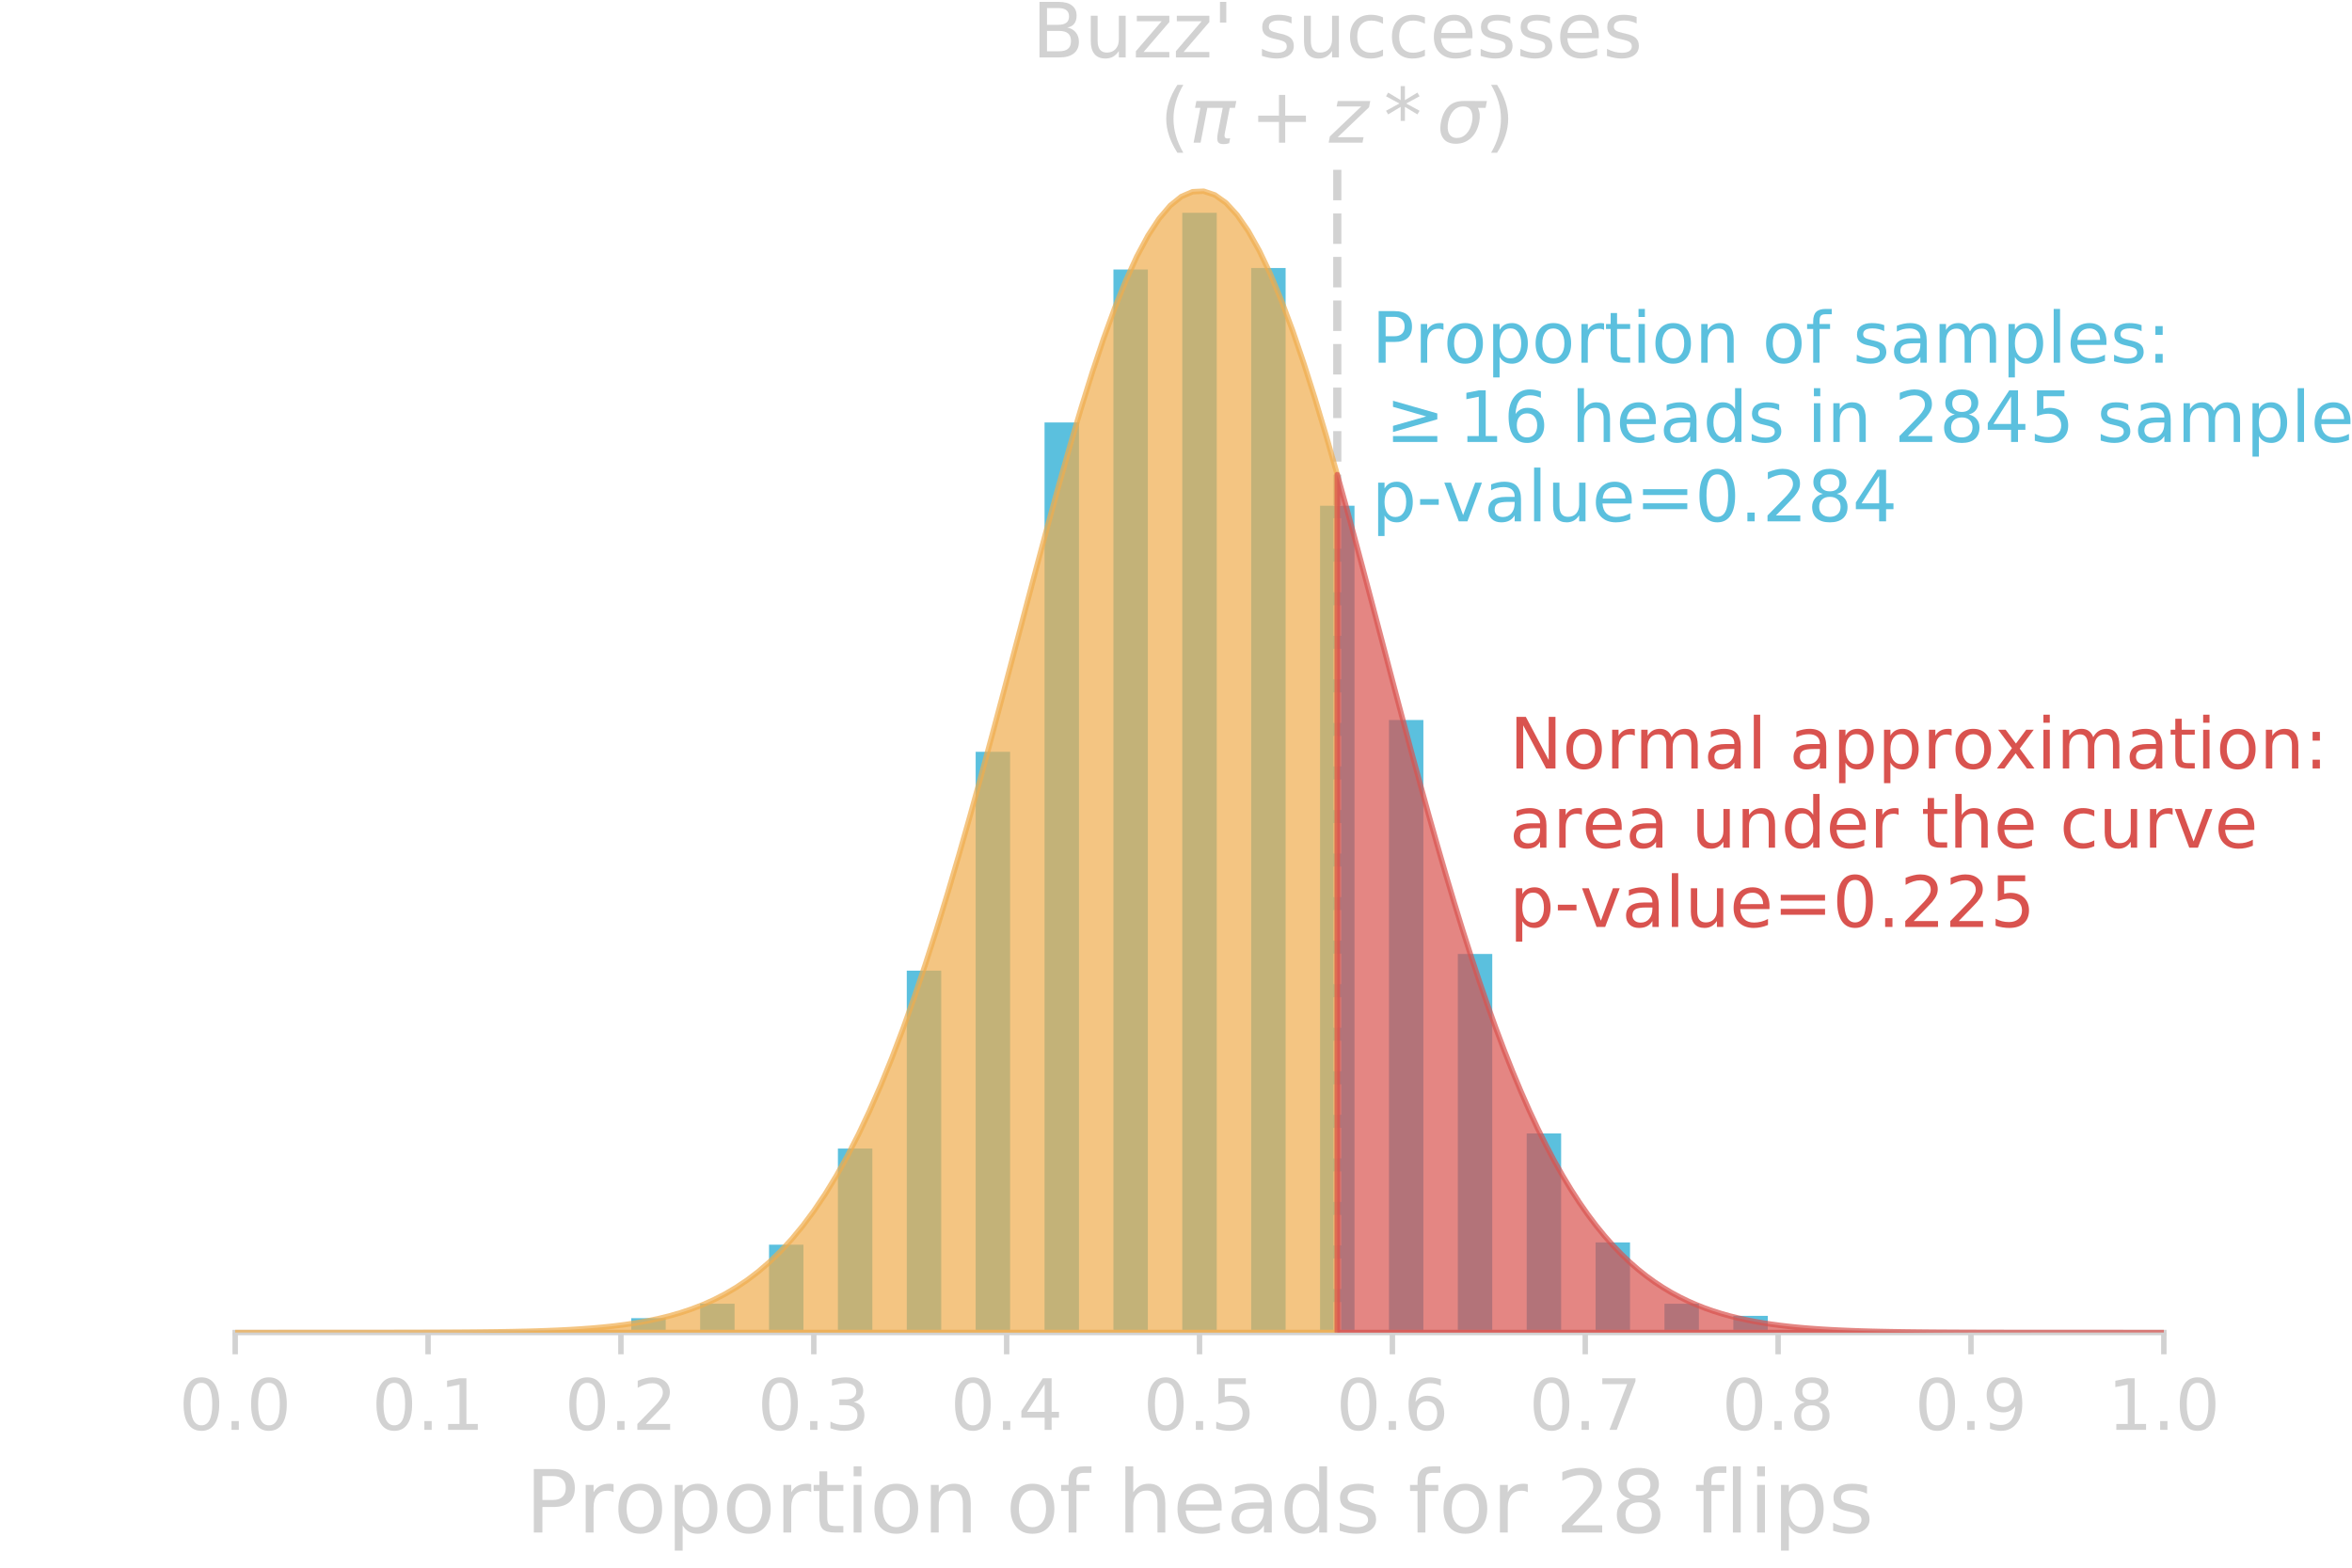 <?xml version="1.0" encoding="utf-8" standalone="no"?>
<!DOCTYPE svg PUBLIC "-//W3C//DTD SVG 1.1//EN"
  "http://www.w3.org/Graphics/SVG/1.1/DTD/svg11.dtd">
<!-- Created with matplotlib (http://matplotlib.org/) -->
<svg height="288pt" version="1.1" viewBox="0 0 432 288" width="432pt" xmlns="http://www.w3.org/2000/svg" xmlns:xlink="http://www.w3.org/1999/xlink">
 <defs>
  <style type="text/css">
*{stroke-linecap:butt;stroke-linejoin:round;}
  </style>
 </defs>
 <g id="figure_1">
  <g id="patch_1">
   <path d="M 0 288 
L 432 288 
L 432 0 
L 0 0 
z
" style="fill:none;"/>
  </g>
  <g id="axes_1">
   <g id="patch_2">
    <path d="M 43.2 244.8 
L 397.44 244.8 
L 397.44 28.8 
L 43.2 28.8 
z
" style="fill:none;"/>
   </g>
   <g id="patch_3">
    <path clip-path="url(#p667450e8bf)" d="M 40.037 244.8 
L 46.363 244.8 
L 46.363 244.8 
L 40.037 244.8 
z
" style="fill:#5bc0de;"/>
   </g>
   <g id="patch_4">
    <path clip-path="url(#p667450e8bf)" d="M 46.363 244.8 
L 52.689 244.8 
L 52.689 244.8 
L 46.363 244.8 
z
" style="fill:#5bc0de;"/>
   </g>
   <g id="patch_5">
    <path clip-path="url(#p667450e8bf)" d="M 52.689 244.8 
L 59.014 244.8 
L 59.014 244.8 
L 52.689 244.8 
z
" style="fill:#5bc0de;"/>
   </g>
   <g id="patch_6">
    <path clip-path="url(#p667450e8bf)" d="M 59.014 244.8 
L 65.34 244.8 
L 65.34 244.8 
L 59.014 244.8 
z
" style="fill:#5bc0de;"/>
   </g>
   <g id="patch_7">
    <path clip-path="url(#p667450e8bf)" d="M 65.34 244.8 
L 71.666 244.8 
L 71.666 244.8 
L 65.34 244.8 
z
" style="fill:#5bc0de;"/>
   </g>
   <g id="patch_8">
    <path clip-path="url(#p667450e8bf)" d="M 71.666 244.8 
L 77.991 244.8 
L 77.991 244.8 
L 71.666 244.8 
z
" style="fill:#5bc0de;"/>
   </g>
   <g id="patch_9">
    <path clip-path="url(#p667450e8bf)" d="M 77.991 244.8 
L 84.317 244.8 
L 84.317 244.661 
L 77.991 244.661 
z
" style="fill:#5bc0de;"/>
   </g>
   <g id="patch_10">
    <path clip-path="url(#p667450e8bf)" d="M 84.317 244.8 
L 90.643 244.8 
L 90.643 244.8 
L 84.317 244.8 
z
" style="fill:#5bc0de;"/>
   </g>
   <g id="patch_11">
    <path clip-path="url(#p667450e8bf)" d="M 90.643 244.8 
L 96.969 244.8 
L 96.969 244.8 
L 90.643 244.8 
z
" style="fill:#5bc0de;"/>
   </g>
   <g id="patch_12">
    <path clip-path="url(#p667450e8bf)" d="M 96.969 244.8 
L 103.294 244.8 
L 103.294 244.8 
L 96.969 244.8 
z
" style="fill:#5bc0de;"/>
   </g>
   <g id="patch_13">
    <path clip-path="url(#p667450e8bf)" d="M 103.294 244.8 
L 109.62 244.8 
L 109.62 244.522 
L 103.294 244.522 
z
" style="fill:#5bc0de;"/>
   </g>
   <g id="patch_14">
    <path clip-path="url(#p667450e8bf)" d="M 109.62 244.8 
L 115.946 244.8 
L 115.946 244.8 
L 109.62 244.8 
z
" style="fill:#5bc0de;"/>
   </g>
   <g id="patch_15">
    <path clip-path="url(#p667450e8bf)" d="M 115.946 244.8 
L 122.271 244.8 
L 122.271 242.157 
L 115.946 242.157 
z
" style="fill:#5bc0de;"/>
   </g>
   <g id="patch_16">
    <path clip-path="url(#p667450e8bf)" d="M 122.271 244.8 
L 128.597 244.8 
L 128.597 244.8 
L 122.271 244.8 
z
" style="fill:#5bc0de;"/>
   </g>
   <g id="patch_17">
    <path clip-path="url(#p667450e8bf)" d="M 128.597 244.8 
L 134.923 244.8 
L 134.923 239.515 
L 128.597 239.515 
z
" style="fill:#5bc0de;"/>
   </g>
   <g id="patch_18">
    <path clip-path="url(#p667450e8bf)" d="M 134.923 244.8 
L 141.249 244.8 
L 141.249 244.8 
L 134.923 244.8 
z
" style="fill:#5bc0de;"/>
   </g>
   <g id="patch_19">
    <path clip-path="url(#p667450e8bf)" d="M 141.249 244.8 
L 147.574 244.8 
L 147.574 228.666 
L 141.249 228.666 
z
" style="fill:#5bc0de;"/>
   </g>
   <g id="patch_20">
    <path clip-path="url(#p667450e8bf)" d="M 147.574 244.8 
L 153.9 244.8 
L 153.9 244.8 
L 147.574 244.8 
z
" style="fill:#5bc0de;"/>
   </g>
   <g id="patch_21">
    <path clip-path="url(#p667450e8bf)" d="M 153.9 244.8 
L 160.226 244.8 
L 160.226 211.001 
L 153.9 211.001 
z
" style="fill:#5bc0de;"/>
   </g>
   <g id="patch_22">
    <path clip-path="url(#p667450e8bf)" d="M 160.226 244.8 
L 166.551 244.8 
L 166.551 244.8 
L 160.226 244.8 
z
" style="fill:#5bc0de;"/>
   </g>
   <g id="patch_23">
    <path clip-path="url(#p667450e8bf)" d="M 166.551 244.8 
L 172.877 244.8 
L 172.877 178.315 
L 166.551 178.315 
z
" style="fill:#5bc0de;"/>
   </g>
   <g id="patch_24">
    <path clip-path="url(#p667450e8bf)" d="M 172.877 244.8 
L 179.203 244.8 
L 179.203 244.8 
L 172.877 244.8 
z
" style="fill:#5bc0de;"/>
   </g>
   <g id="patch_25">
    <path clip-path="url(#p667450e8bf)" d="M 179.203 244.8 
L 185.529 244.8 
L 185.529 138.118 
L 179.203 138.118 
z
" style="fill:#5bc0de;"/>
   </g>
   <g id="patch_26">
    <path clip-path="url(#p667450e8bf)" d="M 185.529 244.8 
L 191.854 244.8 
L 191.854 244.8 
L 185.529 244.8 
z
" style="fill:#5bc0de;"/>
   </g>
   <g id="patch_27">
    <path clip-path="url(#p667450e8bf)" d="M 191.854 244.8 
L 198.18 244.8 
L 198.18 77.614 
L 191.854 77.614 
z
" style="fill:#5bc0de;"/>
   </g>
   <g id="patch_28">
    <path clip-path="url(#p667450e8bf)" d="M 198.18 244.8 
L 204.506 244.8 
L 204.506 244.8 
L 198.18 244.8 
z
" style="fill:#5bc0de;"/>
   </g>
   <g id="patch_29">
    <path clip-path="url(#p667450e8bf)" d="M 204.506 244.8 
L 210.831 244.8 
L 210.831 49.517 
L 204.506 49.517 
z
" style="fill:#5bc0de;"/>
   </g>
   <g id="patch_30">
    <path clip-path="url(#p667450e8bf)" d="M 210.831 244.8 
L 217.157 244.8 
L 217.157 244.8 
L 210.831 244.8 
z
" style="fill:#5bc0de;"/>
   </g>
   <g id="patch_31">
    <path clip-path="url(#p667450e8bf)" d="M 217.157 244.8 
L 223.483 244.8 
L 223.483 39.086 
L 217.157 39.086 
z
" style="fill:#5bc0de;"/>
   </g>
   <g id="patch_32">
    <path clip-path="url(#p667450e8bf)" d="M 223.483 244.8 
L 229.809 244.8 
L 229.809 244.8 
L 223.483 244.8 
z
" style="fill:#5bc0de;"/>
   </g>
   <g id="patch_33">
    <path clip-path="url(#p667450e8bf)" d="M 229.809 244.8 
L 236.134 244.8 
L 236.134 49.239 
L 229.809 49.239 
z
" style="fill:#5bc0de;"/>
   </g>
   <g id="patch_34">
    <path clip-path="url(#p667450e8bf)" d="M 236.134 244.8 
L 242.46 244.8 
L 242.46 244.8 
L 236.134 244.8 
z
" style="fill:#5bc0de;"/>
   </g>
   <g id="patch_35">
    <path clip-path="url(#p667450e8bf)" d="M 242.46 244.8 
L 248.786 244.8 
L 248.786 92.914 
L 242.46 92.914 
z
" style="fill:#5bc0de;"/>
   </g>
   <g id="patch_36">
    <path clip-path="url(#p667450e8bf)" d="M 248.786 244.8 
L 255.111 244.8 
L 255.111 244.8 
L 248.786 244.8 
z
" style="fill:#5bc0de;"/>
   </g>
   <g id="patch_37">
    <path clip-path="url(#p667450e8bf)" d="M 255.111 244.8 
L 261.437 244.8 
L 261.437 132.276 
L 255.111 132.276 
z
" style="fill:#5bc0de;"/>
   </g>
   <g id="patch_38">
    <path clip-path="url(#p667450e8bf)" d="M 261.437 244.8 
L 267.763 244.8 
L 267.763 244.8 
L 261.437 244.8 
z
" style="fill:#5bc0de;"/>
   </g>
   <g id="patch_39">
    <path clip-path="url(#p667450e8bf)" d="M 267.763 244.8 
L 274.089 244.8 
L 274.089 175.255 
L 267.763 175.255 
z
" style="fill:#5bc0de;"/>
   </g>
   <g id="patch_40">
    <path clip-path="url(#p667450e8bf)" d="M 274.089 244.8 
L 280.414 244.8 
L 280.414 244.8 
L 274.089 244.8 
z
" style="fill:#5bc0de;"/>
   </g>
   <g id="patch_41">
    <path clip-path="url(#p667450e8bf)" d="M 280.414 244.8 
L 286.74 244.8 
L 286.74 208.219 
L 280.414 208.219 
z
" style="fill:#5bc0de;"/>
   </g>
   <g id="patch_42">
    <path clip-path="url(#p667450e8bf)" d="M 286.74 244.8 
L 293.066 244.8 
L 293.066 244.8 
L 286.74 244.8 
z
" style="fill:#5bc0de;"/>
   </g>
   <g id="patch_43">
    <path clip-path="url(#p667450e8bf)" d="M 293.066 244.8 
L 299.391 244.8 
L 299.391 228.248 
L 293.066 228.248 
z
" style="fill:#5bc0de;"/>
   </g>
   <g id="patch_44">
    <path clip-path="url(#p667450e8bf)" d="M 299.391 244.8 
L 305.717 244.8 
L 305.717 244.8 
L 299.391 244.8 
z
" style="fill:#5bc0de;"/>
   </g>
   <g id="patch_45">
    <path clip-path="url(#p667450e8bf)" d="M 305.717 244.8 
L 312.043 244.8 
L 312.043 239.515 
L 305.717 239.515 
z
" style="fill:#5bc0de;"/>
   </g>
   <g id="patch_46">
    <path clip-path="url(#p667450e8bf)" d="M 312.043 244.8 
L 318.369 244.8 
L 318.369 244.8 
L 312.043 244.8 
z
" style="fill:#5bc0de;"/>
   </g>
   <g id="patch_47">
    <path clip-path="url(#p667450e8bf)" d="M 318.369 244.8 
L 324.694 244.8 
L 324.694 241.74 
L 318.369 241.74 
z
" style="fill:#5bc0de;"/>
   </g>
   <g id="patch_48">
    <path clip-path="url(#p667450e8bf)" d="M 324.694 244.8 
L 331.02 244.8 
L 331.02 244.8 
L 324.694 244.8 
z
" style="fill:#5bc0de;"/>
   </g>
   <g id="patch_49">
    <path clip-path="url(#p667450e8bf)" d="M 331.02 244.8 
L 337.346 244.8 
L 337.346 244.522 
L 331.02 244.522 
z
" style="fill:#5bc0de;"/>
   </g>
   <g id="patch_50">
    <path clip-path="url(#p667450e8bf)" d="M 337.346 244.8 
L 343.671 244.8 
L 343.671 244.8 
L 337.346 244.8 
z
" style="fill:#5bc0de;"/>
   </g>
   <g id="patch_51">
    <path clip-path="url(#p667450e8bf)" d="M 343.671 244.8 
L 349.997 244.8 
L 349.997 244.8 
L 343.671 244.8 
z
" style="fill:#5bc0de;"/>
   </g>
   <g id="patch_52">
    <path clip-path="url(#p667450e8bf)" d="M 349.997 244.8 
L 356.323 244.8 
L 356.323 244.8 
L 349.997 244.8 
z
" style="fill:#5bc0de;"/>
   </g>
   <g id="patch_53">
    <path clip-path="url(#p667450e8bf)" d="M 356.323 244.8 
L 362.649 244.8 
L 362.649 244.8 
L 356.323 244.8 
z
" style="fill:#5bc0de;"/>
   </g>
   <g id="patch_54">
    <path clip-path="url(#p667450e8bf)" d="M 362.649 244.8 
L 368.974 244.8 
L 368.974 244.8 
L 362.649 244.8 
z
" style="fill:#5bc0de;"/>
   </g>
   <g id="patch_55">
    <path clip-path="url(#p667450e8bf)" d="M 368.974 244.8 
L 375.3 244.8 
L 375.3 244.8 
L 368.974 244.8 
z
" style="fill:#5bc0de;"/>
   </g>
   <g id="patch_56">
    <path clip-path="url(#p667450e8bf)" d="M 375.3 244.8 
L 381.626 244.8 
L 381.626 244.8 
L 375.3 244.8 
z
" style="fill:#5bc0de;"/>
   </g>
   <g id="patch_57">
    <path clip-path="url(#p667450e8bf)" d="M 381.626 244.8 
L 387.951 244.8 
L 387.951 244.8 
L 381.626 244.8 
z
" style="fill:#5bc0de;"/>
   </g>
   <g id="patch_58">
    <path clip-path="url(#p667450e8bf)" d="M 387.951 244.8 
L 394.277 244.8 
L 394.277 244.8 
L 387.951 244.8 
z
" style="fill:#5bc0de;"/>
   </g>
   <g id="patch_59">
    <path clip-path="url(#p667450e8bf)" d="M 394.277 244.8 
L 400.603 244.8 
L 400.603 244.8 
L 394.277 244.8 
z
" style="fill:#5bc0de;"/>
   </g>
   <g id="matplotlib.axis_1">
    <g id="xtick_1">
     <g id="line2d_1">
      <defs>
       <path d="M 0 0 
L 0 4 
" id="ma353cbca7d" style="stroke:#d2d2d2;"/>
      </defs>
      <g>
       <use style="fill:#d2d2d2;stroke:#d2d2d2;" x="43.2" xlink:href="#ma353cbca7d" y="244.8"/>
      </g>
     </g>
     <g id="text_1">
      <!-- 0.0 -->
      <defs>
       <path d="M 31.781 66.406 
Q 24.172 66.406 20.328 58.906 
Q 16.5 51.422 16.5 36.375 
Q 16.5 21.391 20.328 13.891 
Q 24.172 6.391 31.781 6.391 
Q 39.453 6.391 43.281 13.891 
Q 47.125 21.391 47.125 36.375 
Q 47.125 51.422 43.281 58.906 
Q 39.453 66.406 31.781 66.406 
M 31.781 74.219 
Q 44.047 74.219 50.516 64.516 
Q 56.984 54.828 56.984 36.375 
Q 56.984 17.969 50.516 8.266 
Q 44.047 -1.422 31.781 -1.422 
Q 19.531 -1.422 13.062 8.266 
Q 6.594 17.969 6.594 36.375 
Q 6.594 54.828 13.062 64.516 
Q 19.531 74.219 31.781 74.219 
" id="DejaVuSans-30"/>
       <path d="M 10.688 12.406 
L 21 12.406 
L 21 0 
L 10.688 0 
z
" id="DejaVuSans-2e"/>
      </defs>
      <g style="fill:#d2d2d2;" transform="translate(32.863 262.678)scale(0.13 -0.13)">
       <use xlink:href="#DejaVuSans-30"/>
       <use x="63.623" xlink:href="#DejaVuSans-2e"/>
       <use x="95.41" xlink:href="#DejaVuSans-30"/>
      </g>
     </g>
    </g>
    <g id="xtick_2">
     <g id="line2d_2">
      <g>
       <use style="fill:#d2d2d2;stroke:#d2d2d2;" x="78.624" xlink:href="#ma353cbca7d" y="244.8"/>
      </g>
     </g>
     <g id="text_2">
      <!-- 0.1 -->
      <defs>
       <path d="M 12.406 8.297 
L 28.516 8.297 
L 28.516 63.922 
L 10.984 60.406 
L 10.984 69.391 
L 28.422 72.906 
L 38.281 72.906 
L 38.281 8.297 
L 54.391 8.297 
L 54.391 0 
L 12.406 0 
z
" id="DejaVuSans-31"/>
      </defs>
      <g style="fill:#d2d2d2;" transform="translate(68.287 262.678)scale(0.13 -0.13)">
       <use xlink:href="#DejaVuSans-30"/>
       <use x="63.623" xlink:href="#DejaVuSans-2e"/>
       <use x="95.41" xlink:href="#DejaVuSans-31"/>
      </g>
     </g>
    </g>
    <g id="xtick_3">
     <g id="line2d_3">
      <g>
       <use style="fill:#d2d2d2;stroke:#d2d2d2;" x="114.048" xlink:href="#ma353cbca7d" y="244.8"/>
      </g>
     </g>
     <g id="text_3">
      <!-- 0.2 -->
      <defs>
       <path d="M 19.188 8.297 
L 53.609 8.297 
L 53.609 0 
L 7.328 0 
L 7.328 8.297 
Q 12.938 14.109 22.625 23.891 
Q 32.328 33.688 34.812 36.531 
Q 39.547 41.844 41.422 45.531 
Q 43.312 49.219 43.312 52.781 
Q 43.312 58.594 39.234 62.25 
Q 35.156 65.922 28.609 65.922 
Q 23.969 65.922 18.812 64.312 
Q 13.672 62.703 7.812 59.422 
L 7.812 69.391 
Q 13.766 71.781 18.938 73 
Q 24.125 74.219 28.422 74.219 
Q 39.75 74.219 46.484 68.547 
Q 53.219 62.891 53.219 53.422 
Q 53.219 48.922 51.531 44.891 
Q 49.859 40.875 45.406 35.406 
Q 44.188 33.984 37.641 27.219 
Q 31.109 20.453 19.188 8.297 
" id="DejaVuSans-32"/>
      </defs>
      <g style="fill:#d2d2d2;" transform="translate(103.711 262.678)scale(0.13 -0.13)">
       <use xlink:href="#DejaVuSans-30"/>
       <use x="63.623" xlink:href="#DejaVuSans-2e"/>
       <use x="95.41" xlink:href="#DejaVuSans-32"/>
      </g>
     </g>
    </g>
    <g id="xtick_4">
     <g id="line2d_4">
      <g>
       <use style="fill:#d2d2d2;stroke:#d2d2d2;" x="149.472" xlink:href="#ma353cbca7d" y="244.8"/>
      </g>
     </g>
     <g id="text_4">
      <!-- 0.3 -->
      <defs>
       <path d="M 40.578 39.312 
Q 47.656 37.797 51.625 33 
Q 55.609 28.219 55.609 21.188 
Q 55.609 10.406 48.188 4.484 
Q 40.766 -1.422 27.094 -1.422 
Q 22.516 -1.422 17.656 -0.516 
Q 12.797 0.391 7.625 2.203 
L 7.625 11.719 
Q 11.719 9.328 16.594 8.109 
Q 21.484 6.891 26.812 6.891 
Q 36.078 6.891 40.938 10.547 
Q 45.797 14.203 45.797 21.188 
Q 45.797 27.641 41.281 31.266 
Q 36.766 34.906 28.719 34.906 
L 20.219 34.906 
L 20.219 43.016 
L 29.109 43.016 
Q 36.375 43.016 40.234 45.922 
Q 44.094 48.828 44.094 54.297 
Q 44.094 59.906 40.109 62.906 
Q 36.141 65.922 28.719 65.922 
Q 24.656 65.922 20.016 65.031 
Q 15.375 64.156 9.812 62.312 
L 9.812 71.094 
Q 15.438 72.656 20.344 73.438 
Q 25.25 74.219 29.594 74.219 
Q 40.828 74.219 47.359 69.109 
Q 53.906 64.016 53.906 55.328 
Q 53.906 49.266 50.438 45.094 
Q 46.969 40.922 40.578 39.312 
" id="DejaVuSans-33"/>
      </defs>
      <g style="fill:#d2d2d2;" transform="translate(139.135 262.678)scale(0.13 -0.13)">
       <use xlink:href="#DejaVuSans-30"/>
       <use x="63.623" xlink:href="#DejaVuSans-2e"/>
       <use x="95.41" xlink:href="#DejaVuSans-33"/>
      </g>
     </g>
    </g>
    <g id="xtick_5">
     <g id="line2d_5">
      <g>
       <use style="fill:#d2d2d2;stroke:#d2d2d2;" x="184.896" xlink:href="#ma353cbca7d" y="244.8"/>
      </g>
     </g>
     <g id="text_5">
      <!-- 0.4 -->
      <defs>
       <path d="M 37.797 64.312 
L 12.891 25.391 
L 37.797 25.391 
z
M 35.203 72.906 
L 47.609 72.906 
L 47.609 25.391 
L 58.016 25.391 
L 58.016 17.188 
L 47.609 17.188 
L 47.609 0 
L 37.797 0 
L 37.797 17.188 
L 4.891 17.188 
L 4.891 26.703 
z
" id="DejaVuSans-34"/>
      </defs>
      <g style="fill:#d2d2d2;" transform="translate(174.559 262.678)scale(0.13 -0.13)">
       <use xlink:href="#DejaVuSans-30"/>
       <use x="63.623" xlink:href="#DejaVuSans-2e"/>
       <use x="95.41" xlink:href="#DejaVuSans-34"/>
      </g>
     </g>
    </g>
    <g id="xtick_6">
     <g id="line2d_6">
      <g>
       <use style="fill:#d2d2d2;stroke:#d2d2d2;" x="220.32" xlink:href="#ma353cbca7d" y="244.8"/>
      </g>
     </g>
     <g id="text_6">
      <!-- 0.5 -->
      <defs>
       <path d="M 10.797 72.906 
L 49.516 72.906 
L 49.516 64.594 
L 19.828 64.594 
L 19.828 46.734 
Q 21.969 47.469 24.109 47.828 
Q 26.266 48.188 28.422 48.188 
Q 40.625 48.188 47.75 41.5 
Q 54.891 34.812 54.891 23.391 
Q 54.891 11.625 47.562 5.094 
Q 40.234 -1.422 26.906 -1.422 
Q 22.312 -1.422 17.547 -0.641 
Q 12.797 0.141 7.719 1.703 
L 7.719 11.625 
Q 12.109 9.234 16.797 8.062 
Q 21.484 6.891 26.703 6.891 
Q 35.156 6.891 40.078 11.328 
Q 45.016 15.766 45.016 23.391 
Q 45.016 31 40.078 35.438 
Q 35.156 39.891 26.703 39.891 
Q 22.75 39.891 18.812 39.016 
Q 14.891 38.141 10.797 36.281 
z
" id="DejaVuSans-35"/>
      </defs>
      <g style="fill:#d2d2d2;" transform="translate(209.983 262.678)scale(0.13 -0.13)">
       <use xlink:href="#DejaVuSans-30"/>
       <use x="63.623" xlink:href="#DejaVuSans-2e"/>
       <use x="95.41" xlink:href="#DejaVuSans-35"/>
      </g>
     </g>
    </g>
    <g id="xtick_7">
     <g id="line2d_7">
      <g>
       <use style="fill:#d2d2d2;stroke:#d2d2d2;" x="255.744" xlink:href="#ma353cbca7d" y="244.8"/>
      </g>
     </g>
     <g id="text_7">
      <!-- 0.6 -->
      <defs>
       <path d="M 33.016 40.375 
Q 26.375 40.375 22.484 35.828 
Q 18.609 31.297 18.609 23.391 
Q 18.609 15.531 22.484 10.953 
Q 26.375 6.391 33.016 6.391 
Q 39.656 6.391 43.531 10.953 
Q 47.406 15.531 47.406 23.391 
Q 47.406 31.297 43.531 35.828 
Q 39.656 40.375 33.016 40.375 
M 52.594 71.297 
L 52.594 62.312 
Q 48.875 64.062 45.094 64.984 
Q 41.312 65.922 37.594 65.922 
Q 27.828 65.922 22.672 59.328 
Q 17.531 52.734 16.797 39.406 
Q 19.672 43.656 24.016 45.922 
Q 28.375 48.188 33.594 48.188 
Q 44.578 48.188 50.953 41.516 
Q 57.328 34.859 57.328 23.391 
Q 57.328 12.156 50.688 5.359 
Q 44.047 -1.422 33.016 -1.422 
Q 20.359 -1.422 13.672 8.266 
Q 6.984 17.969 6.984 36.375 
Q 6.984 53.656 15.188 63.938 
Q 23.391 74.219 37.203 74.219 
Q 40.922 74.219 44.703 73.484 
Q 48.484 72.75 52.594 71.297 
" id="DejaVuSans-36"/>
      </defs>
      <g style="fill:#d2d2d2;" transform="translate(245.407 262.678)scale(0.13 -0.13)">
       <use xlink:href="#DejaVuSans-30"/>
       <use x="63.623" xlink:href="#DejaVuSans-2e"/>
       <use x="95.41" xlink:href="#DejaVuSans-36"/>
      </g>
     </g>
    </g>
    <g id="xtick_8">
     <g id="line2d_8">
      <g>
       <use style="fill:#d2d2d2;stroke:#d2d2d2;" x="291.168" xlink:href="#ma353cbca7d" y="244.8"/>
      </g>
     </g>
     <g id="text_8">
      <!-- 0.7 -->
      <defs>
       <path d="M 8.203 72.906 
L 55.078 72.906 
L 55.078 68.703 
L 28.609 0 
L 18.312 0 
L 43.219 64.594 
L 8.203 64.594 
z
" id="DejaVuSans-37"/>
      </defs>
      <g style="fill:#d2d2d2;" transform="translate(280.831 262.678)scale(0.13 -0.13)">
       <use xlink:href="#DejaVuSans-30"/>
       <use x="63.623" xlink:href="#DejaVuSans-2e"/>
       <use x="95.41" xlink:href="#DejaVuSans-37"/>
      </g>
     </g>
    </g>
    <g id="xtick_9">
     <g id="line2d_9">
      <g>
       <use style="fill:#d2d2d2;stroke:#d2d2d2;" x="326.592" xlink:href="#ma353cbca7d" y="244.8"/>
      </g>
     </g>
     <g id="text_9">
      <!-- 0.8 -->
      <defs>
       <path d="M 31.781 34.625 
Q 24.75 34.625 20.719 30.859 
Q 16.703 27.094 16.703 20.516 
Q 16.703 13.922 20.719 10.156 
Q 24.75 6.391 31.781 6.391 
Q 38.812 6.391 42.859 10.172 
Q 46.922 13.969 46.922 20.516 
Q 46.922 27.094 42.891 30.859 
Q 38.875 34.625 31.781 34.625 
M 21.922 38.812 
Q 15.578 40.375 12.031 44.719 
Q 8.5 49.078 8.5 55.328 
Q 8.5 64.062 14.719 69.141 
Q 20.953 74.219 31.781 74.219 
Q 42.672 74.219 48.875 69.141 
Q 55.078 64.062 55.078 55.328 
Q 55.078 49.078 51.531 44.719 
Q 48 40.375 41.703 38.812 
Q 48.828 37.156 52.797 32.312 
Q 56.781 27.484 56.781 20.516 
Q 56.781 9.906 50.312 4.234 
Q 43.844 -1.422 31.781 -1.422 
Q 19.734 -1.422 13.25 4.234 
Q 6.781 9.906 6.781 20.516 
Q 6.781 27.484 10.781 32.312 
Q 14.797 37.156 21.922 38.812 
M 18.312 54.391 
Q 18.312 48.734 21.844 45.562 
Q 25.391 42.391 31.781 42.391 
Q 38.141 42.391 41.719 45.562 
Q 45.312 48.734 45.312 54.391 
Q 45.312 60.062 41.719 63.234 
Q 38.141 66.406 31.781 66.406 
Q 25.391 66.406 21.844 63.234 
Q 18.312 60.062 18.312 54.391 
" id="DejaVuSans-38"/>
      </defs>
      <g style="fill:#d2d2d2;" transform="translate(316.255 262.678)scale(0.13 -0.13)">
       <use xlink:href="#DejaVuSans-30"/>
       <use x="63.623" xlink:href="#DejaVuSans-2e"/>
       <use x="95.41" xlink:href="#DejaVuSans-38"/>
      </g>
     </g>
    </g>
    <g id="xtick_10">
     <g id="line2d_10">
      <g>
       <use style="fill:#d2d2d2;stroke:#d2d2d2;" x="362.016" xlink:href="#ma353cbca7d" y="244.8"/>
      </g>
     </g>
     <g id="text_10">
      <!-- 0.9 -->
      <defs>
       <path d="M 10.984 1.516 
L 10.984 10.5 
Q 14.703 8.734 18.5 7.812 
Q 22.312 6.891 25.984 6.891 
Q 35.75 6.891 40.891 13.453 
Q 46.047 20.016 46.781 33.406 
Q 43.953 29.203 39.594 26.953 
Q 35.25 24.703 29.984 24.703 
Q 19.047 24.703 12.672 31.312 
Q 6.297 37.938 6.297 49.422 
Q 6.297 60.641 12.938 67.422 
Q 19.578 74.219 30.609 74.219 
Q 43.266 74.219 49.922 64.516 
Q 56.594 54.828 56.594 36.375 
Q 56.594 19.141 48.406 8.859 
Q 40.234 -1.422 26.422 -1.422 
Q 22.703 -1.422 18.891 -0.688 
Q 15.094 0.047 10.984 1.516 
M 30.609 32.422 
Q 37.25 32.422 41.125 36.953 
Q 45.016 41.5 45.016 49.422 
Q 45.016 57.281 41.125 61.844 
Q 37.25 66.406 30.609 66.406 
Q 23.969 66.406 20.094 61.844 
Q 16.219 57.281 16.219 49.422 
Q 16.219 41.5 20.094 36.953 
Q 23.969 32.422 30.609 32.422 
" id="DejaVuSans-39"/>
      </defs>
      <g style="fill:#d2d2d2;" transform="translate(351.679 262.678)scale(0.13 -0.13)">
       <use xlink:href="#DejaVuSans-30"/>
       <use x="63.623" xlink:href="#DejaVuSans-2e"/>
       <use x="95.41" xlink:href="#DejaVuSans-39"/>
      </g>
     </g>
    </g>
    <g id="xtick_11">
     <g id="line2d_11">
      <g>
       <use style="fill:#d2d2d2;stroke:#d2d2d2;" x="397.44" xlink:href="#ma353cbca7d" y="244.8"/>
      </g>
     </g>
     <g id="text_11">
      <!-- 1.0 -->
      <g style="fill:#d2d2d2;" transform="translate(387.103 262.678)scale(0.13 -0.13)">
       <use xlink:href="#DejaVuSans-31"/>
       <use x="63.623" xlink:href="#DejaVuSans-2e"/>
       <use x="95.41" xlink:href="#DejaVuSans-30"/>
      </g>
     </g>
    </g>
    <g id="text_12">
     <!-- Proportion of heads for 28 flips -->
     <defs>
      <path d="M 19.672 64.797 
L 19.672 37.406 
L 32.078 37.406 
Q 38.969 37.406 42.719 40.969 
Q 46.484 44.531 46.484 51.125 
Q 46.484 57.672 42.719 61.234 
Q 38.969 64.797 32.078 64.797 
z
M 9.812 72.906 
L 32.078 72.906 
Q 44.344 72.906 50.609 67.359 
Q 56.891 61.812 56.891 51.125 
Q 56.891 40.328 50.609 34.812 
Q 44.344 29.297 32.078 29.297 
L 19.672 29.297 
L 19.672 0 
L 9.812 0 
z
" id="DejaVuSans-50"/>
      <path d="M 41.109 46.297 
Q 39.594 47.172 37.812 47.578 
Q 36.031 48 33.891 48 
Q 26.266 48 22.188 43.047 
Q 18.109 38.094 18.109 28.812 
L 18.109 0 
L 9.078 0 
L 9.078 54.688 
L 18.109 54.688 
L 18.109 46.188 
Q 20.953 51.172 25.484 53.578 
Q 30.031 56 36.531 56 
Q 37.453 56 38.578 55.875 
Q 39.703 55.766 41.062 55.516 
z
" id="DejaVuSans-72"/>
      <path d="M 30.609 48.391 
Q 23.391 48.391 19.188 42.75 
Q 14.984 37.109 14.984 27.297 
Q 14.984 17.484 19.156 11.844 
Q 23.344 6.203 30.609 6.203 
Q 37.797 6.203 41.984 11.859 
Q 46.188 17.531 46.188 27.297 
Q 46.188 37.016 41.984 42.703 
Q 37.797 48.391 30.609 48.391 
M 30.609 56 
Q 42.328 56 49.016 48.375 
Q 55.719 40.766 55.719 27.297 
Q 55.719 13.875 49.016 6.219 
Q 42.328 -1.422 30.609 -1.422 
Q 18.844 -1.422 12.172 6.219 
Q 5.516 13.875 5.516 27.297 
Q 5.516 40.766 12.172 48.375 
Q 18.844 56 30.609 56 
" id="DejaVuSans-6f"/>
      <path d="M 18.109 8.203 
L 18.109 -20.797 
L 9.078 -20.797 
L 9.078 54.688 
L 18.109 54.688 
L 18.109 46.391 
Q 20.953 51.266 25.266 53.625 
Q 29.594 56 35.594 56 
Q 45.562 56 51.781 48.094 
Q 58.016 40.188 58.016 27.297 
Q 58.016 14.406 51.781 6.484 
Q 45.562 -1.422 35.594 -1.422 
Q 29.594 -1.422 25.266 0.953 
Q 20.953 3.328 18.109 8.203 
M 48.688 27.297 
Q 48.688 37.203 44.609 42.844 
Q 40.531 48.484 33.406 48.484 
Q 26.266 48.484 22.188 42.844 
Q 18.109 37.203 18.109 27.297 
Q 18.109 17.391 22.188 11.75 
Q 26.266 6.109 33.406 6.109 
Q 40.531 6.109 44.609 11.75 
Q 48.688 17.391 48.688 27.297 
" id="DejaVuSans-70"/>
      <path d="M 18.312 70.219 
L 18.312 54.688 
L 36.812 54.688 
L 36.812 47.703 
L 18.312 47.703 
L 18.312 18.016 
Q 18.312 11.328 20.141 9.422 
Q 21.969 7.516 27.594 7.516 
L 36.812 7.516 
L 36.812 0 
L 27.594 0 
Q 17.188 0 13.234 3.875 
Q 9.281 7.766 9.281 18.016 
L 9.281 47.703 
L 2.688 47.703 
L 2.688 54.688 
L 9.281 54.688 
L 9.281 70.219 
z
" id="DejaVuSans-74"/>
      <path d="M 9.422 54.688 
L 18.406 54.688 
L 18.406 0 
L 9.422 0 
z
M 9.422 75.984 
L 18.406 75.984 
L 18.406 64.594 
L 9.422 64.594 
z
" id="DejaVuSans-69"/>
      <path d="M 54.891 33.016 
L 54.891 0 
L 45.906 0 
L 45.906 32.719 
Q 45.906 40.484 42.875 44.328 
Q 39.844 48.188 33.797 48.188 
Q 26.516 48.188 22.312 43.547 
Q 18.109 38.922 18.109 30.906 
L 18.109 0 
L 9.078 0 
L 9.078 54.688 
L 18.109 54.688 
L 18.109 46.188 
Q 21.344 51.125 25.703 53.562 
Q 30.078 56 35.797 56 
Q 45.219 56 50.047 50.172 
Q 54.891 44.344 54.891 33.016 
" id="DejaVuSans-6e"/>
      <path id="DejaVuSans-20"/>
      <path d="M 37.109 75.984 
L 37.109 68.5 
L 28.516 68.5 
Q 23.688 68.5 21.797 66.547 
Q 19.922 64.594 19.922 59.516 
L 19.922 54.688 
L 34.719 54.688 
L 34.719 47.703 
L 19.922 47.703 
L 19.922 0 
L 10.891 0 
L 10.891 47.703 
L 2.297 47.703 
L 2.297 54.688 
L 10.891 54.688 
L 10.891 58.5 
Q 10.891 67.625 15.141 71.797 
Q 19.391 75.984 28.609 75.984 
z
" id="DejaVuSans-66"/>
      <path d="M 54.891 33.016 
L 54.891 0 
L 45.906 0 
L 45.906 32.719 
Q 45.906 40.484 42.875 44.328 
Q 39.844 48.188 33.797 48.188 
Q 26.516 48.188 22.312 43.547 
Q 18.109 38.922 18.109 30.906 
L 18.109 0 
L 9.078 0 
L 9.078 75.984 
L 18.109 75.984 
L 18.109 46.188 
Q 21.344 51.125 25.703 53.562 
Q 30.078 56 35.797 56 
Q 45.219 56 50.047 50.172 
Q 54.891 44.344 54.891 33.016 
" id="DejaVuSans-68"/>
      <path d="M 56.203 29.594 
L 56.203 25.203 
L 14.891 25.203 
Q 15.484 15.922 20.484 11.062 
Q 25.484 6.203 34.422 6.203 
Q 39.594 6.203 44.453 7.469 
Q 49.312 8.734 54.109 11.281 
L 54.109 2.781 
Q 49.266 0.734 44.188 -0.344 
Q 39.109 -1.422 33.891 -1.422 
Q 20.797 -1.422 13.156 6.188 
Q 5.516 13.812 5.516 26.812 
Q 5.516 40.234 12.766 48.109 
Q 20.016 56 32.328 56 
Q 43.359 56 49.781 48.891 
Q 56.203 41.797 56.203 29.594 
M 47.219 32.234 
Q 47.125 39.594 43.094 43.984 
Q 39.062 48.391 32.422 48.391 
Q 24.906 48.391 20.391 44.141 
Q 15.875 39.891 15.188 32.172 
z
" id="DejaVuSans-65"/>
      <path d="M 34.281 27.484 
Q 23.391 27.484 19.188 25 
Q 14.984 22.516 14.984 16.5 
Q 14.984 11.719 18.141 8.906 
Q 21.297 6.109 26.703 6.109 
Q 34.188 6.109 38.703 11.406 
Q 43.219 16.703 43.219 25.484 
L 43.219 27.484 
z
M 52.203 31.203 
L 52.203 0 
L 43.219 0 
L 43.219 8.297 
Q 40.141 3.328 35.547 0.953 
Q 30.953 -1.422 24.312 -1.422 
Q 15.922 -1.422 10.953 3.297 
Q 6 8.016 6 15.922 
Q 6 25.141 12.172 29.828 
Q 18.359 34.516 30.609 34.516 
L 43.219 34.516 
L 43.219 35.406 
Q 43.219 41.609 39.141 45 
Q 35.062 48.391 27.688 48.391 
Q 23 48.391 18.547 47.266 
Q 14.109 46.141 10.016 43.891 
L 10.016 52.203 
Q 14.938 54.109 19.578 55.047 
Q 24.219 56 28.609 56 
Q 40.484 56 46.344 49.844 
Q 52.203 43.703 52.203 31.203 
" id="DejaVuSans-61"/>
      <path d="M 45.406 46.391 
L 45.406 75.984 
L 54.391 75.984 
L 54.391 0 
L 45.406 0 
L 45.406 8.203 
Q 42.578 3.328 38.25 0.953 
Q 33.938 -1.422 27.875 -1.422 
Q 17.969 -1.422 11.734 6.484 
Q 5.516 14.406 5.516 27.297 
Q 5.516 40.188 11.734 48.094 
Q 17.969 56 27.875 56 
Q 33.938 56 38.25 53.625 
Q 42.578 51.266 45.406 46.391 
M 14.797 27.297 
Q 14.797 17.391 18.875 11.75 
Q 22.953 6.109 30.078 6.109 
Q 37.203 6.109 41.297 11.75 
Q 45.406 17.391 45.406 27.297 
Q 45.406 37.203 41.297 42.844 
Q 37.203 48.484 30.078 48.484 
Q 22.953 48.484 18.875 42.844 
Q 14.797 37.203 14.797 27.297 
" id="DejaVuSans-64"/>
      <path d="M 44.281 53.078 
L 44.281 44.578 
Q 40.484 46.531 36.375 47.5 
Q 32.281 48.484 27.875 48.484 
Q 21.188 48.484 17.844 46.438 
Q 14.5 44.391 14.5 40.281 
Q 14.5 37.156 16.891 35.375 
Q 19.281 33.594 26.516 31.984 
L 29.594 31.297 
Q 39.156 29.25 43.188 25.516 
Q 47.219 21.781 47.219 15.094 
Q 47.219 7.469 41.188 3.016 
Q 35.156 -1.422 24.609 -1.422 
Q 20.219 -1.422 15.453 -0.562 
Q 10.688 0.297 5.422 2 
L 5.422 11.281 
Q 10.406 8.688 15.234 7.391 
Q 20.062 6.109 24.812 6.109 
Q 31.156 6.109 34.562 8.281 
Q 37.984 10.453 37.984 14.406 
Q 37.984 18.062 35.516 20.016 
Q 33.062 21.969 24.703 23.781 
L 21.578 24.516 
Q 13.234 26.266 9.516 29.906 
Q 5.812 33.547 5.812 39.891 
Q 5.812 47.609 11.281 51.797 
Q 16.75 56 26.812 56 
Q 31.781 56 36.172 55.266 
Q 40.578 54.547 44.281 53.078 
" id="DejaVuSans-73"/>
      <path d="M 9.422 75.984 
L 18.406 75.984 
L 18.406 0 
L 9.422 0 
z
" id="DejaVuSans-6c"/>
     </defs>
     <g style="fill:#d2d2d2;" transform="translate(96.478 281.539)scale(0.16 -0.16)">
      <use xlink:href="#DejaVuSans-50"/>
      <use x="60.287" xlink:href="#DejaVuSans-72"/>
      <use x="101.369" xlink:href="#DejaVuSans-6f"/>
      <use x="162.551" xlink:href="#DejaVuSans-70"/>
      <use x="226.027" xlink:href="#DejaVuSans-6f"/>
      <use x="287.209" xlink:href="#DejaVuSans-72"/>
      <use x="328.322" xlink:href="#DejaVuSans-74"/>
      <use x="367.531" xlink:href="#DejaVuSans-69"/>
      <use x="395.314" xlink:href="#DejaVuSans-6f"/>
      <use x="456.496" xlink:href="#DejaVuSans-6e"/>
      <use x="519.875" xlink:href="#DejaVuSans-20"/>
      <use x="551.662" xlink:href="#DejaVuSans-6f"/>
      <use x="612.844" xlink:href="#DejaVuSans-66"/>
      <use x="648.049" xlink:href="#DejaVuSans-20"/>
      <use x="679.836" xlink:href="#DejaVuSans-68"/>
      <use x="743.215" xlink:href="#DejaVuSans-65"/>
      <use x="804.738" xlink:href="#DejaVuSans-61"/>
      <use x="866.018" xlink:href="#DejaVuSans-64"/>
      <use x="929.494" xlink:href="#DejaVuSans-73"/>
      <use x="981.594" xlink:href="#DejaVuSans-20"/>
      <use x="1013.381" xlink:href="#DejaVuSans-66"/>
      <use x="1048.586" xlink:href="#DejaVuSans-6f"/>
      <use x="1109.768" xlink:href="#DejaVuSans-72"/>
      <use x="1150.881" xlink:href="#DejaVuSans-20"/>
      <use x="1182.668" xlink:href="#DejaVuSans-32"/>
      <use x="1246.291" xlink:href="#DejaVuSans-38"/>
      <use x="1309.914" xlink:href="#DejaVuSans-20"/>
      <use x="1341.701" xlink:href="#DejaVuSans-66"/>
      <use x="1376.906" xlink:href="#DejaVuSans-6c"/>
      <use x="1404.689" xlink:href="#DejaVuSans-69"/>
      <use x="1432.473" xlink:href="#DejaVuSans-70"/>
      <use x="1495.949" xlink:href="#DejaVuSans-73"/>
     </g>
    </g>
   </g>
   <g id="matplotlib.axis_2"/>
   <g id="line2d_12">
    <path clip-path="url(#p667450e8bf)" d="M 245.623 244.8 
L 245.623 30.96 
" style="fill:none;stroke:#d2d2d2;stroke-dasharray:5.6,2.4;stroke-dashoffset:0;stroke-width:1.5;"/>
   </g>
   <g id="patch_60">
    <path d="M 43.2 244.8 
L 397.44 244.8 
" style="fill:none;stroke:#d2d2d2;stroke-linecap:square;stroke-linejoin:miter;"/>
   </g>
   <g id="text_13">
    <!-- Buzz' successes -->
    <defs>
     <path d="M 19.672 34.812 
L 19.672 8.109 
L 35.5 8.109 
Q 43.453 8.109 47.281 11.406 
Q 51.125 14.703 51.125 21.484 
Q 51.125 28.328 47.281 31.562 
Q 43.453 34.812 35.5 34.812 
z
M 19.672 64.797 
L 19.672 42.828 
L 34.281 42.828 
Q 41.5 42.828 45.031 45.531 
Q 48.578 48.25 48.578 53.812 
Q 48.578 59.328 45.031 62.062 
Q 41.5 64.797 34.281 64.797 
z
M 9.812 72.906 
L 35.016 72.906 
Q 46.297 72.906 52.391 68.219 
Q 58.5 63.531 58.5 54.891 
Q 58.5 48.188 55.375 44.234 
Q 52.25 40.281 46.188 39.312 
Q 53.469 37.75 57.5 32.781 
Q 61.531 27.828 61.531 20.406 
Q 61.531 10.641 54.891 5.312 
Q 48.25 0 35.984 0 
L 9.812 0 
z
" id="DejaVuSans-42"/>
     <path d="M 8.5 21.578 
L 8.5 54.688 
L 17.484 54.688 
L 17.484 21.922 
Q 17.484 14.156 20.5 10.266 
Q 23.531 6.391 29.594 6.391 
Q 36.859 6.391 41.078 11.031 
Q 45.312 15.672 45.312 23.688 
L 45.312 54.688 
L 54.297 54.688 
L 54.297 0 
L 45.312 0 
L 45.312 8.406 
Q 42.047 3.422 37.719 1 
Q 33.406 -1.422 27.688 -1.422 
Q 18.266 -1.422 13.375 4.438 
Q 8.5 10.297 8.5 21.578 
M 31.109 56 
z
" id="DejaVuSans-75"/>
     <path d="M 5.516 54.688 
L 48.188 54.688 
L 48.188 46.484 
L 14.406 7.172 
L 48.188 7.172 
L 48.188 0 
L 4.297 0 
L 4.297 8.203 
L 38.094 47.516 
L 5.516 47.516 
z
" id="DejaVuSans-7a"/>
     <path d="M 17.922 72.906 
L 17.922 45.797 
L 9.625 45.797 
L 9.625 72.906 
z
" id="DejaVuSans-27"/>
     <path d="M 48.781 52.594 
L 48.781 44.188 
Q 44.969 46.297 41.141 47.344 
Q 37.312 48.391 33.406 48.391 
Q 24.656 48.391 19.812 42.844 
Q 14.984 37.312 14.984 27.297 
Q 14.984 17.281 19.812 11.734 
Q 24.656 6.203 33.406 6.203 
Q 37.312 6.203 41.141 7.25 
Q 44.969 8.297 48.781 10.406 
L 48.781 2.094 
Q 45.016 0.344 40.984 -0.531 
Q 36.969 -1.422 32.422 -1.422 
Q 20.062 -1.422 12.781 6.344 
Q 5.516 14.109 5.516 27.297 
Q 5.516 40.672 12.859 48.328 
Q 20.219 56 33.016 56 
Q 37.156 56 41.109 55.141 
Q 45.062 54.297 48.781 52.594 
" id="DejaVuSans-63"/>
    </defs>
    <g style="fill:#d2d2d2;" transform="translate(189.553 10.553)scale(0.14 -0.14)">
     <use xlink:href="#DejaVuSans-42"/>
     <use x="68.604" xlink:href="#DejaVuSans-75"/>
     <use x="131.982" xlink:href="#DejaVuSans-7a"/>
     <use x="184.473" xlink:href="#DejaVuSans-7a"/>
     <use x="236.963" xlink:href="#DejaVuSans-27"/>
     <use x="264.453" xlink:href="#DejaVuSans-20"/>
     <use x="296.24" xlink:href="#DejaVuSans-73"/>
     <use x="348.34" xlink:href="#DejaVuSans-75"/>
     <use x="411.719" xlink:href="#DejaVuSans-63"/>
     <use x="466.699" xlink:href="#DejaVuSans-63"/>
     <use x="521.68" xlink:href="#DejaVuSans-65"/>
     <use x="583.203" xlink:href="#DejaVuSans-73"/>
     <use x="635.303" xlink:href="#DejaVuSans-73"/>
     <use x="687.402" xlink:href="#DejaVuSans-65"/>
     <use x="748.926" xlink:href="#DejaVuSans-73"/>
    </g>
    <!-- ($\pi+z*\sigma$) -->
    <defs>
     <path d="M 31 75.875 
Q 24.469 64.656 21.281 53.656 
Q 18.109 42.672 18.109 31.391 
Q 18.109 20.125 21.312 9.062 
Q 24.516 -2 31 -13.188 
L 23.188 -13.188 
Q 15.875 -1.703 12.234 9.375 
Q 8.594 20.453 8.594 31.391 
Q 8.594 42.281 12.203 53.312 
Q 15.828 64.359 23.188 75.875 
z
" id="DejaVuSans-28"/>
     <path d="M 9.125 54.688 
L 61.531 54.688 
L 59.766 45.703 
L 52.875 45.703 
L 46.344 12.109 
Q 45.656 8.594 46.578 7.031 
Q 47.469 5.516 50.141 5.516 
Q 50.875 5.516 51.953 5.672 
Q 53.078 5.766 53.422 5.812 
L 52.156 -0.688 
Q 50.344 -1.312 48.484 -1.609 
Q 46.578 -1.906 44.781 -1.906 
Q 38.922 -1.906 37.312 1.266 
Q 35.688 4.5 37.359 13.094 
L 43.703 45.703 
L 23.531 45.703 
L 14.656 0 
L 5.469 0 
L 14.359 45.703 
L 7.375 45.703 
z
" id="DejaVuSans-Oblique-3c0"/>
     <path d="M 46 62.703 
L 46 35.5 
L 73.188 35.5 
L 73.188 27.203 
L 46 27.203 
L 46 0 
L 37.797 0 
L 37.797 27.203 
L 10.594 27.203 
L 10.594 35.5 
L 37.797 35.5 
L 37.797 62.703 
z
" id="DejaVuSans-2b"/>
     <path d="M 11.625 54.688 
L 54.297 54.688 
L 52.688 46.484 
L 11.531 7.172 
L 45.516 7.172 
L 44.094 0 
L -0.297 0 
L 1.312 8.203 
L 42.484 47.516 
L 10.203 47.516 
z
" id="DejaVuSans-Oblique-7a"/>
     <path d="M 47.016 60.891 
L 29.5 51.422 
L 47.016 41.891 
L 44.188 37.109 
L 27.781 47.016 
L 27.781 28.609 
L 22.219 28.609 
L 22.219 47.016 
L 5.812 37.109 
L 2.984 41.891 
L 20.516 51.422 
L 2.984 60.891 
L 5.812 65.719 
L 22.219 55.812 
L 22.219 74.219 
L 27.781 74.219 
L 27.781 55.812 
L 44.188 65.719 
z
" id="DejaVuSans-2a"/>
     <path d="M 34.672 47.562 
Q 27.25 47.562 22.219 42.188 
Q 16.891 36.578 15.141 27.297 
Q 13.188 17.484 16.312 11.812 
Q 19.391 6.203 26.656 6.203 
Q 33.844 6.203 39.109 11.859 
Q 44.438 17.531 46.344 27.297 
Q 48.047 36.234 45.016 42.188 
Q 42.188 47.562 34.672 47.562 
M 36.078 54.734 
L 65.922 54.688 
L 64.156 45.703 
L 54.109 45.703 
Q 57.906 38.094 55.859 27.297 
Q 53.219 13.875 45.062 6.25 
Q 36.859 -1.422 25.141 -1.422 
Q 13.375 -1.422 8.203 6.25 
Q 3.031 13.875 5.672 27.297 
Q 8.25 40.766 16.406 48.391 
Q 23.188 54.734 36.078 54.734 
" id="DejaVuSans-Oblique-3c3"/>
     <path d="M 8.016 75.875 
L 15.828 75.875 
Q 23.141 64.359 26.781 53.312 
Q 30.422 42.281 30.422 31.391 
Q 30.422 20.453 26.781 9.375 
Q 23.141 -1.703 15.828 -13.188 
L 8.016 -13.188 
Q 14.5 -2 17.703 9.062 
Q 20.906 20.125 20.906 31.391 
Q 20.906 42.672 17.703 53.656 
Q 14.5 64.656 8.016 75.875 
" id="DejaVuSans-29"/>
    </defs>
    <g style="fill:#d2d2d2;" transform="translate(213.003 26.23)scale(0.14 -0.14)">
     <use transform="translate(0 0.125)" xlink:href="#DejaVuSans-28"/>
     <use transform="translate(39.014 0.125)" xlink:href="#DejaVuSans-Oblique-3c0"/>
     <use transform="translate(118.701 0.125)" xlink:href="#DejaVuSans-2b"/>
     <use transform="translate(221.973 0.125)" xlink:href="#DejaVuSans-Oblique-7a"/>
     <use transform="translate(293.945 0.125)" xlink:href="#DejaVuSans-2a"/>
     <use transform="translate(363.428 0.125)" xlink:href="#DejaVuSans-Oblique-3c3"/>
     <use transform="translate(426.807 0.125)" xlink:href="#DejaVuSans-29"/>
    </g>
   </g>
   <g id="PolyCollection_1">
    <defs>
     <path d="M 43.2 -43.2 
L 43.2 -43.2 
L 45.245 -43.2 
L 47.289 -43.2 
L 49.334 -43.2 
L 51.379 -43.201 
L 53.423 -43.201 
L 55.468 -43.201 
L 57.513 -43.202 
L 59.557 -43.202 
L 61.602 -43.203 
L 63.647 -43.204 
L 65.691 -43.205 
L 67.736 -43.206 
L 69.781 -43.209 
L 71.825 -43.211 
L 73.87 -43.215 
L 75.915 -43.219 
L 77.959 -43.225 
L 80.004 -43.232 
L 82.049 -43.241 
L 84.094 -43.253 
L 86.138 -43.268 
L 88.183 -43.287 
L 90.228 -43.31 
L 92.272 -43.339 
L 94.317 -43.376 
L 96.362 -43.421 
L 98.406 -43.476 
L 100.451 -43.544 
L 102.496 -43.628 
L 104.54 -43.729 
L 106.585 -43.853 
L 108.63 -44.002 
L 110.674 -44.181 
L 112.719 -44.396 
L 114.764 -44.653 
L 116.808 -44.958 
L 118.853 -45.32 
L 120.898 -45.746 
L 122.942 -46.247 
L 124.987 -46.833 
L 127.032 -47.515 
L 129.076 -48.306 
L 131.121 -49.22 
L 133.166 -50.271 
L 135.21 -51.475 
L 137.255 -52.847 
L 139.3 -54.405 
L 141.344 -56.167 
L 143.389 -58.149 
L 145.434 -60.37 
L 147.478 -62.848 
L 149.523 -65.6 
L 151.568 -68.641 
L 153.612 -71.989 
L 155.657 -75.655 
L 157.702 -79.652 
L 159.746 -83.989 
L 161.791 -88.671 
L 163.836 -93.703 
L 165.881 -99.082 
L 167.925 -104.804 
L 169.97 -110.858 
L 172.015 -117.232 
L 174.059 -123.903 
L 176.104 -130.849 
L 178.149 -138.037 
L 180.193 -145.433 
L 182.238 -152.996 
L 184.283 -160.678 
L 186.327 -168.43 
L 188.372 -176.196 
L 190.417 -183.918 
L 192.461 -191.534 
L 194.506 -198.979 
L 196.551 -206.189 
L 198.595 -213.097 
L 200.64 -219.639 
L 202.685 -225.75 
L 204.729 -231.369 
L 206.774 -236.439 
L 208.819 -240.906 
L 210.863 -244.723 
L 212.908 -247.849 
L 214.953 -250.249 
L 216.997 -251.898 
L 219.042 -252.776 
L 221.087 -252.873 
L 223.131 -252.19 
L 225.176 -250.733 
L 227.221 -248.518 
L 229.265 -245.571 
L 231.31 -241.923 
L 233.355 -237.614 
L 235.399 -232.69 
L 237.444 -227.203 
L 239.489 -221.209 
L 241.534 -214.77 
L 243.578 -207.947 
L 245.623 -200.806 
L 245.623 -43.2 
L 245.623 -43.2 
L 243.578 -43.2 
L 241.534 -43.2 
L 239.489 -43.2 
L 237.444 -43.2 
L 235.399 -43.2 
L 233.355 -43.2 
L 231.31 -43.2 
L 229.265 -43.2 
L 227.221 -43.2 
L 225.176 -43.2 
L 223.131 -43.2 
L 221.087 -43.2 
L 219.042 -43.2 
L 216.997 -43.2 
L 214.953 -43.2 
L 212.908 -43.2 
L 210.863 -43.2 
L 208.819 -43.2 
L 206.774 -43.2 
L 204.729 -43.2 
L 202.685 -43.2 
L 200.64 -43.2 
L 198.595 -43.2 
L 196.551 -43.2 
L 194.506 -43.2 
L 192.461 -43.2 
L 190.417 -43.2 
L 188.372 -43.2 
L 186.327 -43.2 
L 184.283 -43.2 
L 182.238 -43.2 
L 180.193 -43.2 
L 178.149 -43.2 
L 176.104 -43.2 
L 174.059 -43.2 
L 172.015 -43.2 
L 169.97 -43.2 
L 167.925 -43.2 
L 165.881 -43.2 
L 163.836 -43.2 
L 161.791 -43.2 
L 159.746 -43.2 
L 157.702 -43.2 
L 155.657 -43.2 
L 153.612 -43.2 
L 151.568 -43.2 
L 149.523 -43.2 
L 147.478 -43.2 
L 145.434 -43.2 
L 143.389 -43.2 
L 141.344 -43.2 
L 139.3 -43.2 
L 137.255 -43.2 
L 135.21 -43.2 
L 133.166 -43.2 
L 131.121 -43.2 
L 129.076 -43.2 
L 127.032 -43.2 
L 124.987 -43.2 
L 122.942 -43.2 
L 120.898 -43.2 
L 118.853 -43.2 
L 116.808 -43.2 
L 114.764 -43.2 
L 112.719 -43.2 
L 110.674 -43.2 
L 108.63 -43.2 
L 106.585 -43.2 
L 104.54 -43.2 
L 102.496 -43.2 
L 100.451 -43.2 
L 98.406 -43.2 
L 96.362 -43.2 
L 94.317 -43.2 
L 92.272 -43.2 
L 90.228 -43.2 
L 88.183 -43.2 
L 86.138 -43.2 
L 84.094 -43.2 
L 82.049 -43.2 
L 80.004 -43.2 
L 77.959 -43.2 
L 75.915 -43.2 
L 73.87 -43.2 
L 71.825 -43.2 
L 69.781 -43.2 
L 67.736 -43.2 
L 65.691 -43.2 
L 63.647 -43.2 
L 61.602 -43.2 
L 59.557 -43.2 
L 57.513 -43.2 
L 55.468 -43.2 
L 53.423 -43.2 
L 51.379 -43.2 
L 49.334 -43.2 
L 47.289 -43.2 
L 45.245 -43.2 
L 43.2 -43.2 
z
" id="mc2a46f5f47" style="stroke:#f0ad4e;stroke-opacity:0.7;"/>
    </defs>
    <g clip-path="url(#p667450e8bf)">
     <use style="fill:#f0ad4e;fill-opacity:0.7;stroke:#f0ad4e;stroke-opacity:0.7;" x="0" xlink:href="#mc2a46f5f47" y="288"/>
    </g>
   </g>
   <g id="PolyCollection_2">
    <defs>
     <path d="M 245.623 -43.2 
L 245.623 -200.806 
L 247.156 -195.282 
L 248.69 -189.643 
L 250.223 -183.918 
L 251.757 -178.133 
L 253.29 -172.315 
L 254.824 -166.488 
L 256.357 -160.678 
L 257.891 -154.907 
L 259.424 -149.196 
L 260.958 -143.567 
L 262.491 -138.037 
L 264.025 -132.624 
L 265.558 -127.344 
L 267.092 -122.209 
L 268.625 -117.232 
L 270.159 -112.423 
L 271.692 -107.79 
L 273.226 -103.341 
L 274.759 -99.082 
L 276.293 -95.015 
L 277.826 -91.143 
L 279.36 -87.468 
L 280.894 -83.989 
L 282.427 -80.704 
L 283.961 -77.611 
L 285.494 -74.708 
L 287.028 -71.989 
L 288.561 -69.449 
L 290.095 -67.083 
L 291.628 -64.885 
L 293.162 -62.848 
L 294.695 -60.965 
L 296.229 -59.229 
L 297.762 -57.632 
L 299.296 -56.167 
L 300.829 -54.826 
L 302.363 -53.602 
L 303.896 -52.487 
L 305.43 -51.475 
L 306.963 -50.557 
L 308.497 -49.728 
L 310.03 -48.979 
L 311.564 -48.306 
L 313.097 -47.702 
L 314.631 -47.161 
L 316.164 -46.678 
L 317.698 -46.247 
L 319.231 -45.864 
L 320.765 -45.524 
L 322.298 -45.224 
L 323.832 -44.958 
L 325.365 -44.724 
L 326.899 -44.519 
L 328.432 -44.339 
L 329.966 -44.181 
L 331.499 -44.043 
L 333.033 -43.924 
L 334.566 -43.819 
L 336.1 -43.729 
L 337.633 -43.651 
L 339.167 -43.584 
L 340.7 -43.526 
L 342.234 -43.476 
L 343.767 -43.433 
L 345.301 -43.397 
L 346.834 -43.366 
L 348.368 -43.339 
L 349.901 -43.317 
L 351.435 -43.298 
L 352.968 -43.282 
L 354.502 -43.268 
L 356.035 -43.256 
L 357.569 -43.247 
L 359.102 -43.239 
L 360.636 -43.232 
L 362.169 -43.226 
L 363.703 -43.222 
L 365.236 -43.218 
L 366.77 -43.215 
L 368.303 -43.212 
L 369.837 -43.21 
L 371.37 -43.208 
L 372.904 -43.206 
L 374.437 -43.205 
L 375.971 -43.204 
L 377.504 -43.203 
L 379.038 -43.203 
L 380.571 -43.202 
L 382.105 -43.202 
L 383.638 -43.201 
L 385.172 -43.201 
L 386.705 -43.201 
L 388.239 -43.201 
L 389.772 -43.201 
L 391.306 -43.2 
L 392.839 -43.2 
L 394.373 -43.2 
L 395.906 -43.2 
L 397.44 -43.2 
L 397.44 -43.2 
L 397.44 -43.2 
L 395.906 -43.2 
L 394.373 -43.2 
L 392.839 -43.2 
L 391.306 -43.2 
L 389.772 -43.2 
L 388.239 -43.2 
L 386.705 -43.2 
L 385.172 -43.2 
L 383.638 -43.2 
L 382.105 -43.2 
L 380.571 -43.2 
L 379.038 -43.2 
L 377.504 -43.2 
L 375.971 -43.2 
L 374.437 -43.2 
L 372.904 -43.2 
L 371.37 -43.2 
L 369.837 -43.2 
L 368.303 -43.2 
L 366.77 -43.2 
L 365.236 -43.2 
L 363.703 -43.2 
L 362.169 -43.2 
L 360.636 -43.2 
L 359.102 -43.2 
L 357.569 -43.2 
L 356.035 -43.2 
L 354.502 -43.2 
L 352.968 -43.2 
L 351.435 -43.2 
L 349.901 -43.2 
L 348.368 -43.2 
L 346.834 -43.2 
L 345.301 -43.2 
L 343.767 -43.2 
L 342.234 -43.2 
L 340.7 -43.2 
L 339.167 -43.2 
L 337.633 -43.2 
L 336.1 -43.2 
L 334.566 -43.2 
L 333.033 -43.2 
L 331.499 -43.2 
L 329.966 -43.2 
L 328.432 -43.2 
L 326.899 -43.2 
L 325.365 -43.2 
L 323.832 -43.2 
L 322.298 -43.2 
L 320.765 -43.2 
L 319.231 -43.2 
L 317.698 -43.2 
L 316.164 -43.2 
L 314.631 -43.2 
L 313.097 -43.2 
L 311.564 -43.2 
L 310.03 -43.2 
L 308.497 -43.2 
L 306.963 -43.2 
L 305.43 -43.2 
L 303.896 -43.2 
L 302.363 -43.2 
L 300.829 -43.2 
L 299.296 -43.2 
L 297.762 -43.2 
L 296.229 -43.2 
L 294.695 -43.2 
L 293.162 -43.2 
L 291.628 -43.2 
L 290.095 -43.2 
L 288.561 -43.2 
L 287.028 -43.2 
L 285.494 -43.2 
L 283.961 -43.2 
L 282.427 -43.2 
L 280.894 -43.2 
L 279.36 -43.2 
L 277.826 -43.2 
L 276.293 -43.2 
L 274.759 -43.2 
L 273.226 -43.2 
L 271.692 -43.2 
L 270.159 -43.2 
L 268.625 -43.2 
L 267.092 -43.2 
L 265.558 -43.2 
L 264.025 -43.2 
L 262.491 -43.2 
L 260.958 -43.2 
L 259.424 -43.2 
L 257.891 -43.2 
L 256.357 -43.2 
L 254.824 -43.2 
L 253.29 -43.2 
L 251.757 -43.2 
L 250.223 -43.2 
L 248.69 -43.2 
L 247.156 -43.2 
L 245.623 -43.2 
z
" id="m0899a95da0" style="stroke:#d9534f;stroke-opacity:0.7;"/>
    </defs>
    <g clip-path="url(#p667450e8bf)">
     <use style="fill:#d9534f;fill-opacity:0.7;stroke:#d9534f;stroke-opacity:0.7;" x="0" xlink:href="#m0899a95da0" y="288"/>
    </g>
   </g>
  </g>
  <g id="axes_2">
   <g id="text_14">
    <!-- Normal approximation: -->
    <defs>
     <path d="M 9.812 72.906 
L 23.094 72.906 
L 55.422 11.922 
L 55.422 72.906 
L 64.984 72.906 
L 64.984 0 
L 51.703 0 
L 19.391 60.984 
L 19.391 0 
L 9.812 0 
z
" id="DejaVuSans-4e"/>
     <path d="M 52 44.188 
Q 55.375 50.25 60.062 53.125 
Q 64.75 56 71.094 56 
Q 79.641 56 84.281 50.016 
Q 88.922 44.047 88.922 33.016 
L 88.922 0 
L 79.891 0 
L 79.891 32.719 
Q 79.891 40.578 77.094 44.375 
Q 74.312 48.188 68.609 48.188 
Q 61.625 48.188 57.562 43.547 
Q 53.516 38.922 53.516 30.906 
L 53.516 0 
L 44.484 0 
L 44.484 32.719 
Q 44.484 40.625 41.703 44.406 
Q 38.922 48.188 33.109 48.188 
Q 26.219 48.188 22.156 43.531 
Q 18.109 38.875 18.109 30.906 
L 18.109 0 
L 9.078 0 
L 9.078 54.688 
L 18.109 54.688 
L 18.109 46.188 
Q 21.188 51.219 25.484 53.609 
Q 29.781 56 35.688 56 
Q 41.656 56 45.828 52.969 
Q 50 49.953 52 44.188 
" id="DejaVuSans-6d"/>
     <path d="M 54.891 54.688 
L 35.109 28.078 
L 55.906 0 
L 45.312 0 
L 29.391 21.484 
L 13.484 0 
L 2.875 0 
L 24.125 28.609 
L 4.688 54.688 
L 15.281 54.688 
L 29.781 35.203 
L 44.281 54.688 
z
" id="DejaVuSans-78"/>
     <path d="M 11.719 12.406 
L 22.016 12.406 
L 22.016 0 
L 11.719 0 
z
M 11.719 51.703 
L 22.016 51.703 
L 22.016 39.312 
L 11.719 39.312 
z
" id="DejaVuSans-3a"/>
    </defs>
    <g style="fill:#d9534f;" transform="translate(277.251 141.173)scale(0.13 -0.13)">
     <use xlink:href="#DejaVuSans-4e"/>
     <use x="74.805" xlink:href="#DejaVuSans-6f"/>
     <use x="135.986" xlink:href="#DejaVuSans-72"/>
     <use x="177.084" xlink:href="#DejaVuSans-6d"/>
     <use x="274.496" xlink:href="#DejaVuSans-61"/>
     <use x="335.775" xlink:href="#DejaVuSans-6c"/>
     <use x="363.559" xlink:href="#DejaVuSans-20"/>
     <use x="395.346" xlink:href="#DejaVuSans-61"/>
     <use x="456.625" xlink:href="#DejaVuSans-70"/>
     <use x="520.102" xlink:href="#DejaVuSans-70"/>
     <use x="583.578" xlink:href="#DejaVuSans-72"/>
     <use x="624.66" xlink:href="#DejaVuSans-6f"/>
     <use x="685.795" xlink:href="#DejaVuSans-78"/>
     <use x="744.975" xlink:href="#DejaVuSans-69"/>
     <use x="772.758" xlink:href="#DejaVuSans-6d"/>
     <use x="870.17" xlink:href="#DejaVuSans-61"/>
     <use x="931.449" xlink:href="#DejaVuSans-74"/>
     <use x="970.658" xlink:href="#DejaVuSans-69"/>
     <use x="998.441" xlink:href="#DejaVuSans-6f"/>
     <use x="1059.623" xlink:href="#DejaVuSans-6e"/>
     <use x="1123.002" xlink:href="#DejaVuSans-3a"/>
    </g>
    <!-- area under the curve -->
    <defs>
     <path d="M 2.984 54.688 
L 12.5 54.688 
L 29.594 8.797 
L 46.688 54.688 
L 56.203 54.688 
L 35.688 0 
L 23.484 0 
z
" id="DejaVuSans-76"/>
    </defs>
    <g style="fill:#d9534f;" transform="translate(277.251 155.73)scale(0.13 -0.13)">
     <use xlink:href="#DejaVuSans-61"/>
     <use x="61.279" xlink:href="#DejaVuSans-72"/>
     <use x="102.361" xlink:href="#DejaVuSans-65"/>
     <use x="163.885" xlink:href="#DejaVuSans-61"/>
     <use x="225.164" xlink:href="#DejaVuSans-20"/>
     <use x="256.951" xlink:href="#DejaVuSans-75"/>
     <use x="320.33" xlink:href="#DejaVuSans-6e"/>
     <use x="383.709" xlink:href="#DejaVuSans-64"/>
     <use x="447.186" xlink:href="#DejaVuSans-65"/>
     <use x="508.709" xlink:href="#DejaVuSans-72"/>
     <use x="549.822" xlink:href="#DejaVuSans-20"/>
     <use x="581.609" xlink:href="#DejaVuSans-74"/>
     <use x="620.818" xlink:href="#DejaVuSans-68"/>
     <use x="684.197" xlink:href="#DejaVuSans-65"/>
     <use x="745.721" xlink:href="#DejaVuSans-20"/>
     <use x="777.508" xlink:href="#DejaVuSans-63"/>
     <use x="832.488" xlink:href="#DejaVuSans-75"/>
     <use x="895.867" xlink:href="#DejaVuSans-72"/>
     <use x="936.98" xlink:href="#DejaVuSans-76"/>
     <use x="996.16" xlink:href="#DejaVuSans-65"/>
    </g>
    <!-- p-value=0.225 -->
    <defs>
     <path d="M 4.891 31.391 
L 31.203 31.391 
L 31.203 23.391 
L 4.891 23.391 
z
" id="DejaVuSans-2d"/>
     <path d="M 10.594 45.406 
L 73.188 45.406 
L 73.188 37.203 
L 10.594 37.203 
z
M 10.594 25.484 
L 73.188 25.484 
L 73.188 17.188 
L 10.594 17.188 
z
" id="DejaVuSans-3d"/>
    </defs>
    <g style="fill:#d9534f;" transform="translate(277.251 170.287)scale(0.13 -0.13)">
     <use xlink:href="#DejaVuSans-70"/>
     <use x="63.477" xlink:href="#DejaVuSans-2d"/>
     <use x="99.529" xlink:href="#DejaVuSans-76"/>
     <use x="158.709" xlink:href="#DejaVuSans-61"/>
     <use x="219.988" xlink:href="#DejaVuSans-6c"/>
     <use x="247.771" xlink:href="#DejaVuSans-75"/>
     <use x="311.15" xlink:href="#DejaVuSans-65"/>
     <use x="372.674" xlink:href="#DejaVuSans-3d"/>
     <use x="456.463" xlink:href="#DejaVuSans-30"/>
     <use x="520.086" xlink:href="#DejaVuSans-2e"/>
     <use x="551.873" xlink:href="#DejaVuSans-32"/>
     <use x="615.496" xlink:href="#DejaVuSans-32"/>
     <use x="679.119" xlink:href="#DejaVuSans-35"/>
    </g>
   </g>
  </g>
  <g id="axes_3">
   <g id="text_15">
    <!-- Proportion of samples: -->
    <g style="fill:#5bc0de;" transform="translate(251.949 66.632)scale(0.13 -0.13)">
     <use xlink:href="#DejaVuSans-50"/>
     <use x="60.287" xlink:href="#DejaVuSans-72"/>
     <use x="101.369" xlink:href="#DejaVuSans-6f"/>
     <use x="162.551" xlink:href="#DejaVuSans-70"/>
     <use x="226.027" xlink:href="#DejaVuSans-6f"/>
     <use x="287.209" xlink:href="#DejaVuSans-72"/>
     <use x="328.322" xlink:href="#DejaVuSans-74"/>
     <use x="367.531" xlink:href="#DejaVuSans-69"/>
     <use x="395.314" xlink:href="#DejaVuSans-6f"/>
     <use x="456.496" xlink:href="#DejaVuSans-6e"/>
     <use x="519.875" xlink:href="#DejaVuSans-20"/>
     <use x="551.662" xlink:href="#DejaVuSans-6f"/>
     <use x="612.844" xlink:href="#DejaVuSans-66"/>
     <use x="648.049" xlink:href="#DejaVuSans-20"/>
     <use x="679.836" xlink:href="#DejaVuSans-73"/>
     <use x="731.936" xlink:href="#DejaVuSans-61"/>
     <use x="793.215" xlink:href="#DejaVuSans-6d"/>
     <use x="890.627" xlink:href="#DejaVuSans-70"/>
     <use x="954.104" xlink:href="#DejaVuSans-6c"/>
     <use x="981.887" xlink:href="#DejaVuSans-65"/>
     <use x="1043.41" xlink:href="#DejaVuSans-73"/>
     <use x="1095.51" xlink:href="#DejaVuSans-3a"/>
    </g>
    <!-- $\geq16$ heads in 2845 samples -->
    <defs>
     <path d="M 10.594 49.609 
L 10.594 58.203 
L 73.188 40.281 
L 73.188 31.984 
L 10.594 14.016 
L 10.594 22.703 
L 57.516 36.078 
z
M 73.188 8.297 
L 73.188 0 
L 10.594 0 
L 10.594 8.297 
z
" id="DejaVuSans-2265"/>
    </defs>
    <g style="fill:#5bc0de;" transform="translate(251.949 81.191)scale(0.13 -0.13)">
     <use transform="translate(19.482 0.016)" xlink:href="#DejaVuSans-2265"/>
     <use transform="translate(122.754 0.016)" xlink:href="#DejaVuSans-31"/>
     <use transform="translate(186.377 0.016)" xlink:href="#DejaVuSans-36"/>
     <use transform="translate(250 0.016)" xlink:href="#DejaVuSans-20"/>
     <use transform="translate(281.787 0.016)" xlink:href="#DejaVuSans-68"/>
     <use transform="translate(345.166 0.016)" xlink:href="#DejaVuSans-65"/>
     <use transform="translate(406.689 0.016)" xlink:href="#DejaVuSans-61"/>
     <use transform="translate(467.969 0.016)" xlink:href="#DejaVuSans-64"/>
     <use transform="translate(531.445 0.016)" xlink:href="#DejaVuSans-73"/>
     <use transform="translate(583.545 0.016)" xlink:href="#DejaVuSans-20"/>
     <use transform="translate(615.332 0.016)" xlink:href="#DejaVuSans-69"/>
     <use transform="translate(643.115 0.016)" xlink:href="#DejaVuSans-6e"/>
     <use transform="translate(706.494 0.016)" xlink:href="#DejaVuSans-20"/>
     <use transform="translate(738.281 0.016)" xlink:href="#DejaVuSans-32"/>
     <use transform="translate(801.904 0.016)" xlink:href="#DejaVuSans-38"/>
     <use transform="translate(865.527 0.016)" xlink:href="#DejaVuSans-34"/>
     <use transform="translate(929.15 0.016)" xlink:href="#DejaVuSans-35"/>
     <use transform="translate(992.773 0.016)" xlink:href="#DejaVuSans-20"/>
     <use transform="translate(1024.561 0.016)" xlink:href="#DejaVuSans-73"/>
     <use transform="translate(1076.66 0.016)" xlink:href="#DejaVuSans-61"/>
     <use transform="translate(1137.939 0.016)" xlink:href="#DejaVuSans-6d"/>
     <use transform="translate(1235.352 0.016)" xlink:href="#DejaVuSans-70"/>
     <use transform="translate(1298.828 0.016)" xlink:href="#DejaVuSans-6c"/>
     <use transform="translate(1326.611 0.016)" xlink:href="#DejaVuSans-65"/>
     <use transform="translate(1388.135 0.016)" xlink:href="#DejaVuSans-73"/>
    </g>
    <!-- p-value=0.284 -->
    <g style="fill:#5bc0de;" transform="translate(251.949 95.775)scale(0.13 -0.13)">
     <use xlink:href="#DejaVuSans-70"/>
     <use x="63.477" xlink:href="#DejaVuSans-2d"/>
     <use x="99.529" xlink:href="#DejaVuSans-76"/>
     <use x="158.709" xlink:href="#DejaVuSans-61"/>
     <use x="219.988" xlink:href="#DejaVuSans-6c"/>
     <use x="247.771" xlink:href="#DejaVuSans-75"/>
     <use x="311.15" xlink:href="#DejaVuSans-65"/>
     <use x="372.674" xlink:href="#DejaVuSans-3d"/>
     <use x="456.463" xlink:href="#DejaVuSans-30"/>
     <use x="520.086" xlink:href="#DejaVuSans-2e"/>
     <use x="551.873" xlink:href="#DejaVuSans-32"/>
     <use x="615.496" xlink:href="#DejaVuSans-38"/>
     <use x="679.119" xlink:href="#DejaVuSans-34"/>
    </g>
   </g>
  </g>
 </g>
 <defs>
  <clipPath id="p667450e8bf">
   <rect height="216" width="354.24" x="43.2" y="28.8"/>
  </clipPath>
 </defs>
</svg>
